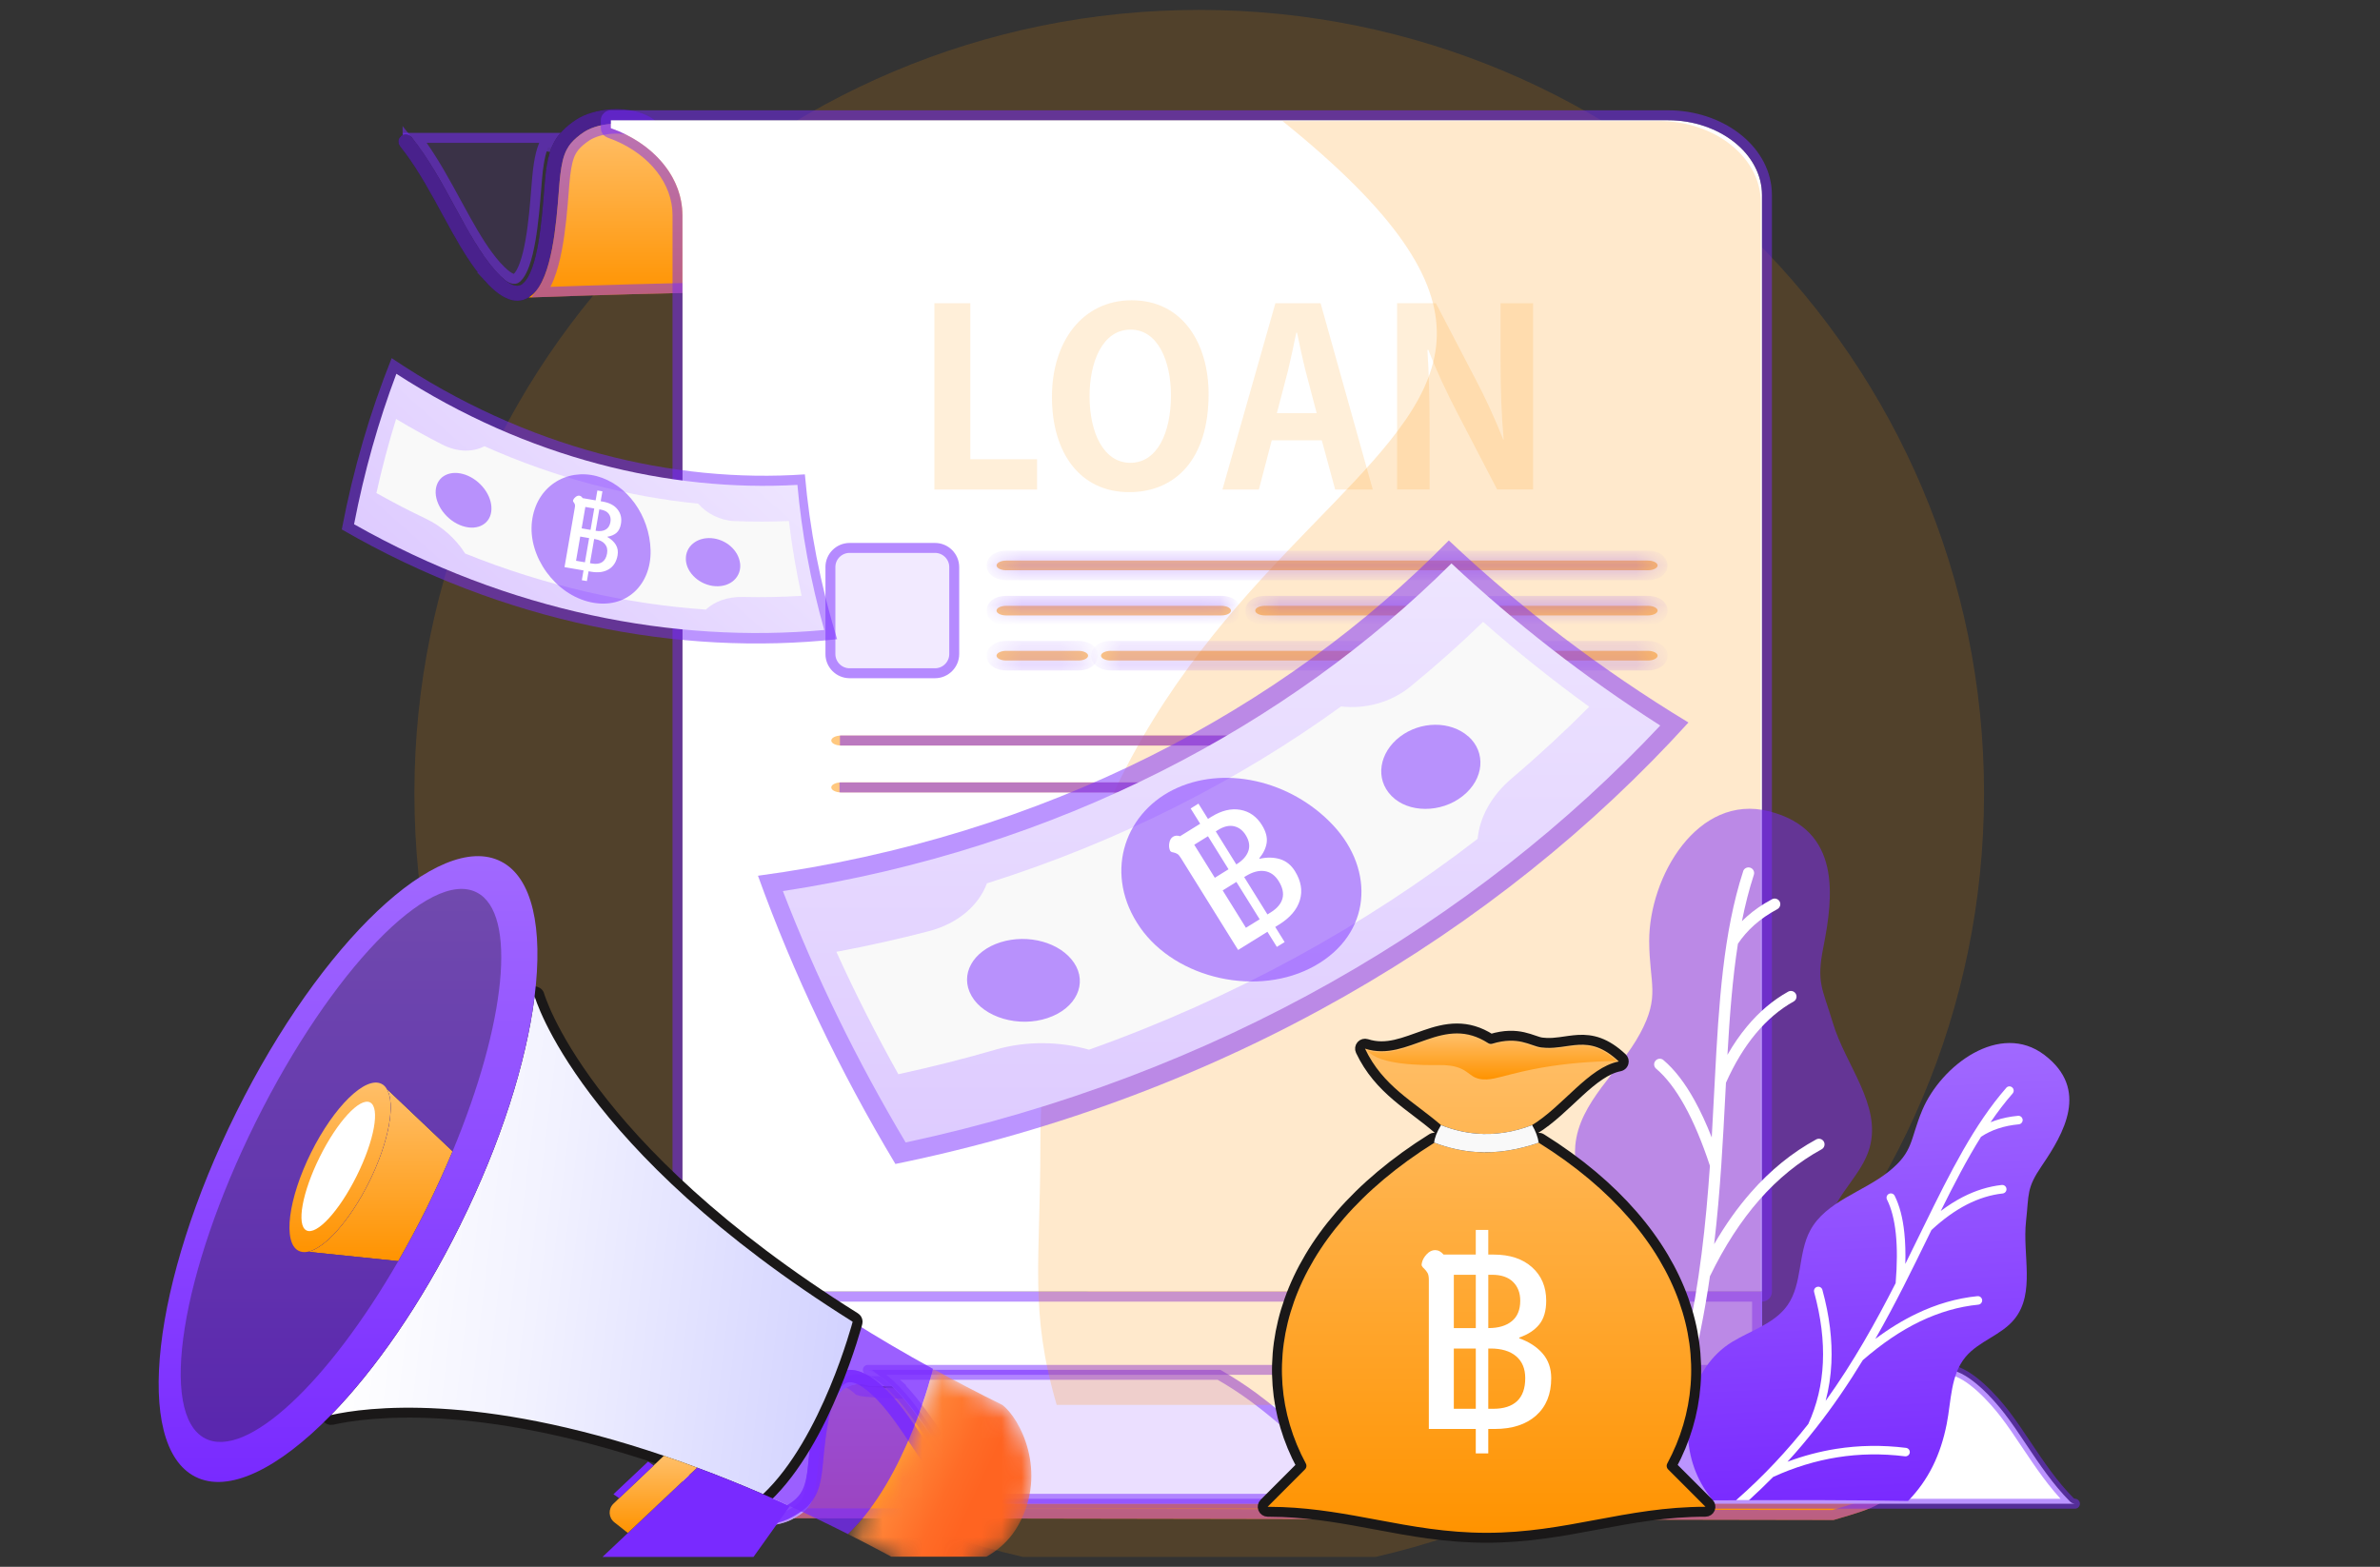 <svg width="120" height="79" viewBox="0 0 120 79" fill="none" xmlns="http://www.w3.org/2000/svg">
<rect x="0" y="0" width="120" height="79" fill="#333333" stroke="none"/>
<g clip-path="url(#clip0_2312_6904)">
<path opacity="0.15" d="M60.464 79.5C82.319 79.5 100.035 61.815 100.035 40C100.035 18.185 82.319 0.5 60.464 0.5C38.61 0.5 20.894 18.185 20.894 40C20.894 61.815 38.61 79.5 60.464 79.5Z" fill="#FF9300"/>
<path opacity="0.5" d="M60.463 65.73C74.699 65.73 86.239 54.21 86.239 40C86.239 25.79 74.699 14.27 60.463 14.27C46.228 14.27 34.688 25.79 34.688 40C34.688 54.21 46.228 65.73 60.463 65.73Z" fill="url(#paint0_linear_2312_6904)"/>
<path fill-rule="evenodd" clip-rule="evenodd" d="M27.629 7.436C27.498 7.783 27.425 8.165 27.37 8.613C27.344 8.837 27.318 9.148 27.289 9.514C27.169 11.032 26.968 13.538 26.222 14.199C25.95 14.441 25.518 14.324 24.842 13.566C24.091 12.725 23.455 11.553 22.79 10.335C22.258 9.356 21.71 8.348 21.065 7.437H20.32V6.702H28.832V7.437H27.629V7.436Z" fill="#792AFF" fill-opacity="0.1"/>
<path d="M28.582 6.952V7.187H27.629V7.39L27.395 7.348C27.289 7.629 27.22 7.926 27.169 8.25L27.122 8.583C27.108 8.698 27.095 8.835 27.081 8.988L27.039 9.494C26.979 10.255 26.9 11.249 26.744 12.134C26.666 12.577 26.57 12.985 26.451 13.318C26.36 13.573 26.261 13.767 26.159 13.9L26.056 14.012C26.022 14.043 25.989 14.057 25.955 14.061C25.919 14.066 25.862 14.061 25.779 14.027C25.649 13.973 25.477 13.855 25.261 13.644L25.028 13.4C24.483 12.788 23.996 11.992 23.505 11.115L23.01 10.215C22.479 9.239 21.923 8.218 21.269 7.292L21.194 7.187H20.57V6.952H28.582Z" stroke="#792AFF" stroke-opacity="0.5" stroke-width="0.5"/>
<path fill-rule="evenodd" clip-rule="evenodd" d="M32.525 6.614C32.688 6.731 32.92 6.692 33.038 6.526C33.155 6.361 33.118 6.13 32.952 6.013C32.45 5.656 31.746 5.495 31.046 5.5C30.315 5.506 29.571 5.696 29.055 6.031C28.498 6.396 28.15 6.766 27.919 7.206C27.692 7.639 27.59 8.114 27.517 8.707C27.49 8.931 27.464 9.243 27.435 9.608C27.316 11.126 27.115 13.633 26.368 14.293C26.096 14.536 25.664 14.419 24.988 13.661C24.238 12.819 23.601 11.647 22.936 10.429C22.28 9.222 21.6 7.971 20.744 6.909C20.615 6.75 20.384 6.726 20.224 6.852C20.065 6.98 20.041 7.213 20.167 7.37C20.982 8.383 21.646 9.604 22.287 10.78C22.973 12.039 23.631 13.248 24.434 14.151C25.47 15.31 26.256 15.38 26.86 14.845C27.829 13.986 28.044 11.296 28.172 9.666C28.199 9.313 28.225 9.01 28.251 8.798C28.315 8.282 28.397 7.881 28.571 7.547C28.743 7.223 29.013 6.941 29.458 6.648C29.86 6.388 30.454 6.241 31.05 6.236C31.607 6.232 32.15 6.349 32.522 6.613L32.525 6.614Z" fill="#1A1818"/>
<path d="M31.048 5.75C31.632 5.746 32.2 5.864 32.631 6.105L32.807 6.217L32.808 6.218C32.858 6.253 32.872 6.326 32.834 6.381C32.795 6.435 32.72 6.446 32.669 6.41L32.639 6.389L32.628 6.385C32.256 6.135 31.764 6.015 31.268 5.991L31.048 5.986C30.498 5.99 29.936 6.109 29.5 6.335L29.322 6.438L29.321 6.439C28.911 6.709 28.626 6.981 28.429 7.293L28.35 7.43V7.431C28.203 7.713 28.118 8.031 28.057 8.392L28.002 8.768C27.989 8.877 27.977 9.009 27.963 9.157L27.923 9.646C27.859 10.463 27.773 11.53 27.585 12.497C27.492 12.98 27.374 13.432 27.223 13.81C27.09 14.145 26.938 14.407 26.768 14.586L26.694 14.657C26.443 14.88 26.176 14.963 25.867 14.89C25.538 14.811 25.124 14.548 24.621 13.984H24.622C24.036 13.327 23.527 12.498 23.018 11.591L22.507 10.661C21.949 9.635 21.361 8.557 20.666 7.61L20.362 7.213C20.323 7.164 20.329 7.09 20.379 7.048C20.432 7.006 20.508 7.015 20.549 7.066V7.065C21.179 7.846 21.713 8.734 22.218 9.64L22.716 10.548L22.717 10.549C23.295 11.607 23.865 12.659 24.517 13.486L24.801 13.827C25.147 14.215 25.455 14.467 25.734 14.583C25.877 14.642 26.022 14.669 26.165 14.651C26.309 14.633 26.433 14.571 26.535 14.48L26.534 14.479C26.768 14.272 26.939 13.944 27.069 13.58C27.201 13.21 27.303 12.772 27.383 12.315C27.544 11.403 27.625 10.385 27.684 9.628C27.699 9.445 27.713 9.277 27.726 9.127L27.765 8.737C27.828 8.227 27.91 7.827 28.068 7.472L28.14 7.322C28.347 6.928 28.662 6.587 29.191 6.24C29.599 5.975 30.182 5.804 30.788 5.761L31.048 5.75Z" stroke="#792AFF" stroke-opacity="0.5" stroke-width="0.5"/>
<path fill-rule="evenodd" clip-rule="evenodd" d="M28.173 9.666C28.2 9.313 28.226 9.01 28.252 8.798C28.317 8.282 28.398 7.881 28.573 7.547C28.63 7.441 28.696 7.34 28.774 7.241C28.94 7.038 29.16 6.845 29.46 6.648C29.862 6.389 30.456 6.241 31.053 6.237C31.609 6.233 32.153 6.349 32.524 6.613C32.539 6.624 32.559 6.637 32.577 6.644L32.616 6.666L32.773 6.758C33.797 7.206 34.67 7.95 35.278 8.876C35.865 9.77 36.21 10.843 36.21 11.993V14.738C33.443 14.781 30.259 14.87 26.654 15C26.727 14.956 26.796 14.903 26.862 14.844C27.831 13.986 28.046 11.295 28.174 9.665L28.173 9.666Z" fill="url(#paint1_linear_2312_6904)"/>
<path d="M31.054 6.487H31.055C31.518 6.483 31.946 6.569 32.254 6.739L32.379 6.817C32.398 6.83 32.426 6.845 32.457 6.861L32.456 6.864L32.495 6.885V6.884L32.646 6.974L32.658 6.981L32.672 6.987C33.529 7.361 34.276 7.954 34.839 8.69L35.069 9.013C35.631 9.868 35.959 10.893 35.959 11.992V14.492C33.417 14.534 30.532 14.614 27.298 14.728C27.453 14.516 27.583 14.265 27.691 13.994C27.857 13.576 27.982 13.091 28.079 12.591C28.273 11.591 28.36 10.498 28.424 9.685L28.452 9.318C28.469 9.125 28.484 8.959 28.5 8.829C28.564 8.32 28.641 7.958 28.792 7.666C28.841 7.575 28.899 7.487 28.967 7.4C29.113 7.222 29.313 7.045 29.596 6.859C29.904 6.66 30.358 6.527 30.844 6.494L31.054 6.487Z" stroke="#792AFF" stroke-opacity="0.5" stroke-width="0.5"/>
<path fill-rule="evenodd" clip-rule="evenodd" d="M39.792 75.308C39.933 75.005 40.297 74.751 40.354 74.356C40.384 74.161 40.412 73.886 40.441 73.567C40.572 72.236 40.788 70.038 41.585 69.458C41.878 69.247 42.695 69.217 43.419 69.882C44.602 70.424 127.867 71.006 91.571 72.848C92.13 73.686 94.725 73.538 95.395 74.322C95.411 74.34 96.183 74.584 96.197 74.603C94.791 75.888 94.821 75.955 92.448 76.637L37.244 76.541L36.481 76.508L39.089 75.496L39.791 75.309L39.792 75.308Z" fill="url(#paint2_linear_2312_6904)"/>
<path d="M41.731 69.661C41.806 69.607 42.01 69.545 42.303 69.589C42.585 69.63 42.925 69.767 43.251 70.066L43.279 70.093L43.315 70.109C43.371 70.135 43.445 70.146 43.498 70.154C43.562 70.163 43.644 70.173 43.742 70.181C43.938 70.199 44.207 70.217 44.541 70.234C45.209 70.269 46.149 70.304 47.309 70.34C49.629 70.411 52.838 70.485 56.541 70.565C63.947 70.725 73.331 70.906 81.543 71.128C89.762 71.35 96.79 71.611 99.497 71.931C99.624 71.947 99.741 71.963 99.847 71.978C98.629 72.165 95.993 72.373 91.558 72.598L91.119 72.621L91.363 72.987C91.55 73.268 91.885 73.438 92.228 73.557C92.579 73.68 92.993 73.768 93.391 73.85C93.797 73.934 94.187 74.012 94.518 74.117C94.814 74.211 95.026 74.315 95.155 74.433L95.205 74.485L95.21 74.49C95.233 74.516 95.257 74.531 95.263 74.535C95.273 74.541 95.281 74.545 95.286 74.548C95.295 74.552 95.304 74.556 95.309 74.558C95.321 74.563 95.334 74.568 95.346 74.573C95.372 74.582 95.406 74.594 95.444 74.607C95.52 74.633 95.62 74.666 95.717 74.699L95.72 74.7C95.211 75.167 94.928 75.422 94.562 75.629C94.132 75.872 93.582 76.049 92.412 76.386L37.726 76.292L39.165 75.733L39.856 75.55L39.906 75.538L39.947 75.505H39.948L39.995 75.468L40.019 75.414C40.074 75.295 40.169 75.194 40.303 75.018C40.424 74.861 40.563 74.656 40.602 74.392L40.601 74.391C40.632 74.188 40.661 73.909 40.69 73.592C40.755 72.924 40.841 72.055 41.007 71.283C41.09 70.897 41.193 70.545 41.318 70.258C41.445 69.967 41.584 69.768 41.731 69.661Z" stroke="#792AFF" stroke-opacity="0.5" stroke-width="0.5"/>
<path fill-rule="evenodd" clip-rule="evenodd" d="M34.409 65.128H88.84V9.837C88.84 7.76 86.706 6.062 84.099 6.062H30.794V6.464C32.918 7.206 34.409 8.898 34.409 10.855V65.129V65.128Z" fill="white"/>
<path d="M84.098 5.812L84.349 5.816C86.929 5.922 89.09 7.642 89.09 9.837V65.128C89.09 65.266 88.978 65.378 88.84 65.378H34.419C34.415 65.378 34.412 65.379 34.409 65.379C34.271 65.379 34.159 65.267 34.159 65.129V10.855C34.159 9.149 32.937 7.622 31.089 6.845L30.711 6.699C30.611 6.664 30.544 6.57 30.544 6.464V6.062L30.549 6.011C30.573 5.897 30.674 5.812 30.794 5.812H84.098Z" stroke="#792AFF" stroke-opacity="0.5" stroke-width="0.5" stroke-linejoin="round"/>
<path fill-rule="evenodd" clip-rule="evenodd" d="M88.841 65.129H34.176V73.492C34.176 74.467 34.68 75.356 35.493 76C35.792 76.236 36.129 76.436 36.5 76.599C36.607 76.575 36.725 76.588 36.824 76.642C37.197 76.852 37.746 76.947 38.308 76.942C38.911 76.94 39.513 76.822 39.918 76.613C40.366 76.379 40.643 76.153 40.815 75.894C40.991 75.627 41.073 75.305 41.138 74.891L41.217 74.193C41.347 72.888 41.567 70.73 42.542 70.042C42.917 69.781 43.355 69.7 43.881 69.886H88.841V65.13V65.129Z" fill="white"/>
<path d="M88.591 65.379V69.636H43.915C43.409 69.469 42.96 69.518 42.569 69.732L42.4 69.837L42.399 69.838C41.83 70.239 41.514 71.034 41.32 71.826C41.171 72.433 41.084 73.081 41.023 73.642L40.968 74.168L40.89 74.862C40.834 75.213 40.769 75.467 40.657 75.671L40.606 75.756C40.501 75.913 40.343 76.066 40.089 76.227L39.802 76.391C39.444 76.576 38.885 76.69 38.307 76.693L38.106 76.69C37.709 76.675 37.346 76.606 37.075 76.487L36.947 76.424H36.946C36.818 76.353 36.675 76.33 36.541 76.341C36.212 76.192 35.912 76.013 35.648 75.804H35.649C34.883 75.197 34.426 74.376 34.426 73.492V65.379H88.591Z" stroke="#792AFF" stroke-opacity="0.5" stroke-width="0.5"/>
<path fill-rule="evenodd" clip-rule="evenodd" d="M36.448 76.039C36.283 75.942 36.051 75.974 35.934 76.109C35.817 76.243 35.854 76.432 36.02 76.527C36.521 76.816 37.222 76.948 37.916 76.943C38.646 76.938 39.385 76.787 39.899 76.511C40.453 76.216 40.8 75.914 41.029 75.555C41.255 75.203 41.358 74.814 41.43 74.331C41.457 74.15 41.482 73.897 41.509 73.597C41.63 72.361 41.83 70.319 42.574 69.781C42.844 69.585 43.273 69.68 43.945 70.296C44.695 70.983 45.329 71.936 45.99 72.928C46.644 73.912 47.321 74.933 48.173 75.795C48.302 75.926 48.533 75.947 48.691 75.841C48.849 75.739 48.874 75.549 48.747 75.419C47.935 74.596 47.273 73.6 46.633 72.642C45.952 71.616 45.297 70.631 44.498 69.897C43.466 68.951 42.684 68.894 42.083 69.33C41.12 70.029 40.904 72.221 40.775 73.548C40.748 73.837 40.723 74.083 40.698 74.256C40.634 74.677 40.551 75.004 40.379 75.275C40.209 75.539 39.939 75.77 39.495 76.004C39.096 76.218 38.503 76.338 37.91 76.34C37.357 76.345 36.814 76.248 36.447 76.035L36.448 76.039Z" fill="#792AFF" fill-opacity="0.75"/>
<path d="M42.23 69.532C42.479 69.351 42.755 69.277 43.081 69.34C43.376 69.398 43.729 69.572 44.146 69.92L44.329 70.081C44.908 70.613 45.412 71.285 45.917 72.023L46.425 72.781C47.062 73.735 47.737 74.751 48.568 75.595V75.594C48.575 75.602 48.578 75.607 48.578 75.608L48.575 75.613L48.554 75.632L48.553 75.633C48.505 75.665 48.438 75.665 48.39 75.645L48.35 75.62C47.727 74.988 47.197 74.268 46.694 73.531L46.199 72.79L46.198 72.79C45.623 71.928 45.053 71.069 44.4 70.391L44.114 70.112C43.767 69.794 43.462 69.59 43.189 69.498C42.941 69.413 42.708 69.419 42.51 69.526L42.428 69.578H42.426C42.188 69.75 42.014 70.026 41.882 70.33C41.747 70.637 41.644 71 41.563 71.374C41.442 71.936 41.366 72.545 41.31 73.075L41.261 73.573V73.575C41.247 73.724 41.233 73.861 41.221 73.982L41.182 74.294C41.122 74.705 41.04 75.023 40.888 75.302L40.819 75.42H40.818C40.644 75.693 40.386 75.939 39.969 76.185L39.781 76.29C39.313 76.541 38.617 76.689 37.914 76.694L37.665 76.689C37.169 76.668 36.695 76.572 36.322 76.402L36.144 76.311C36.131 76.303 36.123 76.295 36.12 76.29C36.117 76.286 36.116 76.283 36.116 76.283L36.122 76.273C36.153 76.237 36.25 76.213 36.321 76.254L36.874 76.578L36.838 76.46C37.17 76.553 37.544 76.593 37.91 76.589L37.911 76.59C38.529 76.588 39.164 76.463 39.611 76.224L39.612 76.225C40.02 76.01 40.308 75.787 40.508 75.525L40.59 75.411V75.41C40.741 75.172 40.829 74.904 40.89 74.604L40.945 74.293V74.291C40.971 74.112 40.997 73.861 41.024 73.572C41.089 72.906 41.174 72.043 41.36 71.261C41.453 70.871 41.569 70.509 41.716 70.207C41.845 69.941 41.992 69.732 42.158 69.589L42.23 69.532Z" stroke="#792AFF" stroke-opacity="0.5" stroke-width="0.5"/>
<path fill-rule="evenodd" clip-rule="evenodd" d="M88.461 69.068H43.756C44.09 69.19 44.459 69.424 44.863 69.795C45.671 70.532 46.332 71.518 47.021 72.547C47.663 73.507 48.333 74.504 49.152 75.33C49.279 75.46 49.254 75.65 49.096 75.753C49.038 75.791 48.971 75.812 48.903 75.818H104.62C104.526 75.811 104.433 75.773 104.369 75.707C103.512 74.841 102.824 73.82 102.165 72.834C101.804 72.292 101.447 71.762 101.077 71.281C100.544 70.588 99.326 69.204 98.325 69.069H88.461V69.068Z" fill="white" stroke="#792AFF" stroke-opacity="0.5" stroke-width="0.5" stroke-linejoin="round"/>
<path fill-rule="evenodd" clip-rule="evenodd" d="M61.532 69.069H43.756C44.096 69.19 44.473 69.425 44.886 69.795C45.711 70.532 46.386 71.519 47.088 72.546C47.745 73.506 48.426 74.503 49.264 75.328C49.393 75.459 49.368 75.647 49.205 75.752C49.148 75.791 49.079 75.812 49.008 75.818H69.679C67.789 74.231 66.123 72.428 63.971 70.722C63.162 70.078 62.352 69.534 61.532 69.068V69.069Z" fill="#792AFF" fill-opacity="0.15"/>
<path d="M61.464 69.319C62.051 69.655 62.635 70.031 63.216 70.459L63.815 70.918C64.883 71.764 65.831 72.636 66.752 73.498C67.505 74.202 68.244 74.9 69.009 75.569H49.592C49.604 75.454 49.577 75.343 49.517 75.247L49.441 75.152L49.44 75.15L49.14 74.84C48.651 74.312 48.213 73.726 47.793 73.126L47.295 72.405C46.597 71.384 45.904 70.37 45.052 69.609H45.053C44.934 69.502 44.816 69.406 44.701 69.319H61.464Z" stroke="#792AFF" stroke-opacity="0.5" stroke-width="0.5"/>
<path fill-rule="evenodd" clip-rule="evenodd" d="M88.776 70.833V10.181C88.776 7.939 86.468 6.104 83.65 6.104H64.665C87.625 24.61 52.455 21.932 52.455 57.852C52.455 63.622 51.896 66.075 53.278 70.834H88.777L88.776 70.833Z" fill="#FF9300" fill-opacity="0.2"/>
<mask id="path-21-inside-1_2312_6904" fill="white">
<path fill-rule="evenodd" clip-rule="evenodd" d="M50.733 28.264H83.087C83.355 28.264 83.576 28.377 83.576 28.51C83.576 28.642 83.356 28.753 83.087 28.753H50.733C50.466 28.753 50.247 28.643 50.247 28.51C50.247 28.376 50.465 28.264 50.733 28.264Z"/>
</mask>
<path fill-rule="evenodd" clip-rule="evenodd" d="M50.733 28.264H83.087C83.355 28.264 83.576 28.377 83.576 28.51C83.576 28.642 83.356 28.753 83.087 28.753H50.733C50.466 28.753 50.247 28.643 50.247 28.51C50.247 28.376 50.465 28.264 50.733 28.264Z" fill="#FF9300" fill-opacity="0.5"/>
<path d="M50.733 28.764H83.087V27.764H50.733V28.764ZM83.087 28.764C83.12 28.764 83.148 28.767 83.171 28.772C83.182 28.775 83.191 28.777 83.197 28.779C83.2 28.781 83.203 28.782 83.204 28.782C83.206 28.783 83.207 28.783 83.207 28.783C83.207 28.783 83.206 28.783 83.204 28.782C83.202 28.78 83.199 28.778 83.195 28.775C83.187 28.77 83.173 28.758 83.157 28.739C83.125 28.702 83.076 28.623 83.076 28.51H84.076C84.076 28.15 83.794 27.96 83.657 27.891C83.487 27.804 83.285 27.764 83.087 27.764V28.764ZM83.076 28.51C83.076 28.396 83.126 28.316 83.159 28.278C83.175 28.259 83.189 28.248 83.197 28.242C83.201 28.239 83.204 28.237 83.206 28.235C83.209 28.234 83.21 28.234 83.21 28.234C83.21 28.234 83.209 28.234 83.207 28.235C83.206 28.235 83.203 28.236 83.2 28.237C83.193 28.24 83.184 28.242 83.173 28.245C83.15 28.25 83.121 28.253 83.087 28.253V29.253C83.284 29.253 83.485 29.214 83.655 29.129C83.792 29.061 84.076 28.872 84.076 28.51H83.076ZM83.087 28.253H50.733V29.253H83.087V28.253ZM50.733 28.253C50.7 28.253 50.671 28.25 50.648 28.245C50.637 28.242 50.629 28.24 50.622 28.238C50.616 28.236 50.613 28.234 50.613 28.234C50.613 28.234 50.618 28.237 50.627 28.243C50.635 28.249 50.649 28.261 50.666 28.28C50.699 28.319 50.747 28.398 50.747 28.51H49.747C49.747 28.871 50.028 29.06 50.166 29.129C50.337 29.214 50.538 29.253 50.733 29.253V28.253ZM50.747 28.51C50.747 28.62 50.7 28.698 50.668 28.737C50.652 28.756 50.638 28.767 50.629 28.773C50.621 28.78 50.616 28.782 50.616 28.782C50.615 28.783 50.618 28.781 50.624 28.779C50.63 28.777 50.639 28.774 50.65 28.772C50.672 28.767 50.7 28.764 50.733 28.764V27.764C50.536 27.764 50.334 27.804 50.163 27.891C50.023 27.962 49.747 28.153 49.747 28.51H50.747Z" fill="#792AFF" fill-opacity="0.5" mask="url(#path-21-inside-1_2312_6904)"/>
<mask id="path-23-inside-2_2312_6904" fill="white">
<path fill-rule="evenodd" clip-rule="evenodd" d="M50.733 30.544H61.578C61.845 30.544 62.066 30.654 62.066 30.787C62.066 30.919 61.845 31.03 61.578 31.03H50.733C50.465 31.03 50.245 30.921 50.245 30.787C50.245 30.652 50.463 30.544 50.733 30.544Z"/>
</mask>
<path fill-rule="evenodd" clip-rule="evenodd" d="M50.733 30.544H61.578C61.845 30.544 62.066 30.654 62.066 30.787C62.066 30.919 61.845 31.03 61.578 31.03H50.733C50.465 31.03 50.245 30.921 50.245 30.787C50.245 30.652 50.463 30.544 50.733 30.544Z" fill="#FF9300" fill-opacity="0.5"/>
<path d="M50.733 31.044H61.578V30.044H50.733V31.044ZM61.578 31.044C61.611 31.044 61.64 31.047 61.663 31.052C61.674 31.054 61.683 31.057 61.69 31.059C61.693 31.06 61.695 31.061 61.697 31.062C61.699 31.062 61.699 31.063 61.699 31.063C61.699 31.063 61.698 31.062 61.696 31.061C61.694 31.06 61.691 31.058 61.686 31.055C61.678 31.049 61.664 31.037 61.648 31.018C61.615 30.98 61.566 30.901 61.566 30.787H62.566C62.566 30.425 62.282 30.236 62.145 30.168C61.975 30.083 61.774 30.044 61.578 30.044V31.044ZM61.566 30.787C61.566 30.673 61.615 30.593 61.648 30.555C61.664 30.537 61.678 30.525 61.685 30.519C61.69 30.516 61.693 30.514 61.695 30.513C61.697 30.512 61.698 30.511 61.698 30.511C61.698 30.511 61.697 30.512 61.696 30.512C61.694 30.513 61.692 30.514 61.688 30.515C61.682 30.517 61.673 30.52 61.662 30.522C61.639 30.527 61.611 30.53 61.578 30.53V31.53C61.775 31.53 61.976 31.491 62.147 31.405C62.283 31.337 62.566 31.147 62.566 30.787H61.566ZM61.578 30.53H50.733V31.53H61.578V30.53ZM50.733 30.53C50.7 30.53 50.671 30.527 50.648 30.522C50.636 30.52 50.627 30.517 50.621 30.515C50.614 30.513 50.611 30.511 50.612 30.512C50.612 30.512 50.617 30.514 50.625 30.52C50.633 30.526 50.648 30.538 50.664 30.557C50.697 30.596 50.745 30.675 50.745 30.787H49.745C49.745 31.147 50.026 31.337 50.165 31.406C50.336 31.492 50.538 31.53 50.733 31.53V30.53ZM50.745 30.787C50.745 30.897 50.698 30.976 50.664 31.016C50.648 31.035 50.633 31.047 50.624 31.053C50.616 31.059 50.611 31.062 50.61 31.062C50.61 31.062 50.613 31.061 50.619 31.059C50.626 31.057 50.634 31.054 50.646 31.052C50.669 31.047 50.699 31.044 50.733 31.044V30.044C50.538 30.044 50.336 30.082 50.165 30.167C50.024 30.237 49.745 30.427 49.745 30.787H50.745Z" fill="#792AFF" fill-opacity="0.5" mask="url(#path-23-inside-2_2312_6904)"/>
<mask id="path-25-inside-3_2312_6904" fill="white">
<path fill-rule="evenodd" clip-rule="evenodd" d="M50.733 32.815H54.374C54.644 32.815 54.862 32.927 54.862 33.059C54.862 33.193 54.644 33.304 54.374 33.304H50.733C50.465 33.304 50.245 33.193 50.245 33.059C50.245 32.927 50.463 32.815 50.733 32.815Z"/>
</mask>
<path fill-rule="evenodd" clip-rule="evenodd" d="M50.733 32.815H54.374C54.644 32.815 54.862 32.927 54.862 33.059C54.862 33.193 54.644 33.304 54.374 33.304H50.733C50.465 33.304 50.245 33.193 50.245 33.059C50.245 32.927 50.463 32.815 50.733 32.815Z" fill="#FF9300" fill-opacity="0.5"/>
<path d="M50.733 33.315H54.374V32.315H50.733V33.315ZM54.374 33.315C54.408 33.315 54.437 33.318 54.459 33.323C54.471 33.326 54.479 33.328 54.486 33.33C54.492 33.333 54.495 33.334 54.495 33.334C54.495 33.334 54.49 33.331 54.481 33.325C54.473 33.319 54.459 33.308 54.443 33.289C54.411 33.251 54.362 33.172 54.362 33.059H55.362C55.362 32.7 55.082 32.51 54.944 32.441C54.773 32.355 54.572 32.315 54.374 32.315V33.315ZM54.362 33.059C54.362 32.949 54.409 32.871 54.442 32.831C54.458 32.812 54.472 32.8 54.481 32.794C54.489 32.788 54.495 32.785 54.495 32.785C54.495 32.785 54.492 32.786 54.486 32.789C54.48 32.791 54.471 32.793 54.46 32.796C54.437 32.801 54.408 32.804 54.374 32.804V33.804C54.571 33.804 54.773 33.765 54.944 33.679C55.085 33.608 55.362 33.417 55.362 33.059H54.362ZM54.374 32.804H50.733V33.804H54.374V32.804ZM50.733 32.804C50.7 32.804 50.671 32.801 50.648 32.796C50.637 32.793 50.628 32.791 50.622 32.789C50.615 32.786 50.612 32.785 50.613 32.785C50.613 32.785 50.618 32.788 50.626 32.794C50.634 32.8 50.648 32.811 50.664 32.83C50.697 32.869 50.745 32.947 50.745 33.059H49.745C49.745 33.419 50.025 33.609 50.164 33.679C50.335 33.765 50.537 33.804 50.733 33.804V32.804ZM50.745 33.059C50.745 33.172 50.697 33.251 50.664 33.289C50.648 33.308 50.634 33.319 50.626 33.325C50.617 33.331 50.612 33.334 50.612 33.334C50.612 33.334 50.615 33.333 50.622 33.33C50.628 33.328 50.637 33.326 50.648 33.323C50.671 33.318 50.7 33.315 50.733 33.315V32.315C50.536 32.315 50.334 32.355 50.163 32.441C50.025 32.51 49.745 32.7 49.745 33.059H50.745Z" fill="#792AFF" fill-opacity="0.5" mask="url(#path-25-inside-3_2312_6904)"/>
<mask id="path-27-inside-4_2312_6904" fill="white">
<path fill-rule="evenodd" clip-rule="evenodd" d="M56.003 32.815H83.087C83.354 32.815 83.576 32.927 83.576 33.059C83.576 33.193 83.355 33.304 83.087 33.304H56.003C55.735 33.304 55.513 33.193 55.513 33.059C55.513 32.927 55.734 32.815 56.003 32.815Z"/>
</mask>
<path fill-rule="evenodd" clip-rule="evenodd" d="M56.003 32.815H83.087C83.354 32.815 83.576 32.927 83.576 33.059C83.576 33.193 83.355 33.304 83.087 33.304H56.003C55.735 33.304 55.513 33.193 55.513 33.059C55.513 32.927 55.734 32.815 56.003 32.815Z" fill="#FF9300" fill-opacity="0.5"/>
<path d="M56.003 33.315H83.087V32.315H56.003V33.315ZM83.087 33.315C83.119 33.315 83.148 33.318 83.171 33.323C83.183 33.326 83.192 33.328 83.198 33.331C83.201 33.332 83.204 33.333 83.206 33.333C83.207 33.334 83.208 33.334 83.208 33.334C83.208 33.334 83.207 33.334 83.205 33.333C83.203 33.332 83.2 33.33 83.196 33.327C83.188 33.321 83.174 33.309 83.158 33.291C83.126 33.253 83.076 33.174 83.076 33.059H84.076C84.076 32.697 83.791 32.508 83.656 32.44C83.485 32.355 83.284 32.315 83.087 32.315V33.315ZM83.076 33.059C83.076 32.947 83.124 32.869 83.157 32.83C83.173 32.811 83.187 32.8 83.195 32.794C83.199 32.79 83.203 32.788 83.205 32.787C83.207 32.786 83.208 32.785 83.208 32.785C83.208 32.785 83.205 32.786 83.199 32.788C83.192 32.791 83.184 32.793 83.172 32.796C83.149 32.801 83.12 32.804 83.087 32.804V33.804C83.283 33.804 83.485 33.765 83.656 33.679C83.795 33.609 84.076 33.419 84.076 33.059H83.076ZM83.087 32.804H56.003V33.804H83.087V32.804ZM56.003 32.804C55.97 32.804 55.941 32.801 55.918 32.796C55.906 32.793 55.897 32.791 55.891 32.788C55.884 32.786 55.881 32.785 55.881 32.785C55.881 32.785 55.883 32.785 55.885 32.787C55.887 32.788 55.89 32.79 55.894 32.793C55.902 32.799 55.916 32.811 55.932 32.83C55.965 32.868 56.013 32.947 56.013 33.059H55.013C55.013 33.42 55.296 33.61 55.434 33.679C55.605 33.765 55.807 33.804 56.003 33.804V32.804ZM56.013 33.059C56.013 33.173 55.964 33.252 55.932 33.29C55.916 33.309 55.902 33.32 55.894 33.326C55.89 33.329 55.886 33.331 55.884 33.333C55.882 33.334 55.881 33.334 55.881 33.334C55.881 33.334 55.882 33.334 55.883 33.333C55.885 33.333 55.888 33.332 55.891 33.331C55.897 33.328 55.906 33.326 55.918 33.323C55.941 33.318 55.97 33.315 56.003 33.315V32.315C55.806 32.315 55.604 32.355 55.433 32.44C55.297 32.509 55.013 32.698 55.013 33.059H56.013Z" fill="#792AFF" fill-opacity="0.5" mask="url(#path-27-inside-4_2312_6904)"/>
<mask id="path-29-inside-5_2312_6904" fill="white">
<path fill-rule="evenodd" clip-rule="evenodd" d="M63.778 30.544H83.088C83.357 30.544 83.577 30.654 83.577 30.787C83.577 30.919 83.354 31.03 83.088 31.03H63.778C63.513 31.03 63.289 30.921 63.289 30.787C63.289 30.652 63.51 30.544 63.778 30.544Z"/>
</mask>
<path fill-rule="evenodd" clip-rule="evenodd" d="M63.778 30.544H83.088C83.357 30.544 83.577 30.654 83.577 30.787C83.577 30.919 83.354 31.03 83.088 31.03H63.778C63.513 31.03 63.289 30.921 63.289 30.787C63.289 30.652 63.51 30.544 63.778 30.544Z" fill="#FF9300" fill-opacity="0.5"/>
<path d="M63.778 31.044H83.088V30.044H63.778V31.044ZM83.088 31.044C83.121 31.044 83.151 31.047 83.174 31.052C83.185 31.054 83.194 31.057 83.201 31.059C83.207 31.061 83.21 31.063 83.21 31.063C83.21 31.063 83.209 31.062 83.207 31.061C83.205 31.06 83.201 31.058 83.197 31.054C83.189 31.048 83.175 31.037 83.159 31.018C83.126 30.979 83.077 30.9 83.077 30.787H84.077C84.077 30.425 83.794 30.236 83.656 30.168C83.486 30.083 83.284 30.044 83.088 30.044V31.044ZM83.077 30.787C83.077 30.671 83.127 30.591 83.159 30.554C83.189 30.519 83.213 30.509 83.209 30.511C83.201 30.515 83.157 30.53 83.088 30.53V31.53C83.284 31.53 83.485 31.49 83.656 31.405C83.79 31.338 84.077 31.149 84.077 30.787H83.077ZM83.088 30.53H63.778V31.53H83.088V30.53ZM63.778 30.53C63.746 30.53 63.717 30.527 63.694 30.522C63.682 30.52 63.673 30.517 63.666 30.515C63.663 30.514 63.66 30.513 63.659 30.512C63.658 30.512 63.657 30.512 63.657 30.511C63.656 30.511 63.656 30.511 63.656 30.511C63.656 30.511 63.656 30.511 63.657 30.511C63.657 30.512 63.658 30.512 63.659 30.513C63.661 30.514 63.664 30.516 63.669 30.519C63.676 30.525 63.691 30.536 63.707 30.555C63.74 30.593 63.789 30.673 63.789 30.787H62.789C62.789 31.15 63.075 31.339 63.212 31.407C63.382 31.491 63.584 31.53 63.778 31.53V30.53ZM63.789 30.787C63.789 30.898 63.741 30.978 63.707 31.017C63.691 31.036 63.676 31.048 63.668 31.054C63.66 31.06 63.655 31.063 63.655 31.063C63.654 31.063 63.657 31.061 63.664 31.059C63.671 31.057 63.68 31.054 63.691 31.052C63.715 31.047 63.744 31.044 63.778 31.044V30.044C63.583 30.044 63.382 30.082 63.211 30.166C63.072 30.235 62.789 30.425 62.789 30.787H63.789Z" fill="#792AFF" fill-opacity="0.5" mask="url(#path-29-inside-5_2312_6904)"/>
<path fill-rule="evenodd" clip-rule="evenodd" d="M42.838 27.377H47.144C47.813 27.377 48.362 27.922 48.362 28.591V32.98C48.362 33.649 47.812 34.194 47.144 34.194H42.838C42.166 34.194 41.62 33.648 41.62 32.98V28.591C41.62 27.922 42.166 27.377 42.838 27.377Z" fill="#792AFF" fill-opacity="0.1"/>
<path d="M42.837 27.627H47.145C47.676 27.627 48.111 28.061 48.112 28.59V32.979C48.112 33.509 47.675 33.944 47.145 33.944H42.837C42.303 33.944 41.87 33.508 41.87 32.979V28.59C41.87 28.061 42.303 27.627 42.837 27.627Z" stroke="#792AFF" stroke-opacity="0.5" stroke-width="0.5"/>
<path fill-rule="evenodd" clip-rule="evenodd" d="M42.421 37.085H70.978C71.257 37.085 71.484 37.199 71.484 37.338C71.484 37.475 71.253 37.591 70.978 37.591H42.421C42.14 37.591 41.913 37.478 41.913 37.338C41.913 37.199 42.14 37.085 42.421 37.085Z" fill="#FF9300" fill-opacity="0.5"/>
<path d="M42.421 37.335H70.978C70.997 37.335 71.016 37.336 71.034 37.337C71.016 37.338 70.997 37.341 70.978 37.341H42.421C42.401 37.341 42.381 37.339 42.362 37.338C42.381 37.337 42.401 37.335 42.421 37.335Z" stroke="#792AFF" stroke-opacity="0.5" stroke-width="0.5"/>
<path fill-rule="evenodd" clip-rule="evenodd" d="M42.419 39.448H62.319C62.598 39.448 62.827 39.564 62.827 39.701C62.827 39.838 62.596 39.955 62.319 39.955H42.419C42.139 39.955 41.913 39.84 41.913 39.701C41.913 39.561 42.14 39.448 42.419 39.448Z" fill="#FF9300" fill-opacity="0.5"/>
<path d="M42.419 39.698H62.319C62.343 39.698 62.365 39.699 62.386 39.701C62.365 39.703 62.342 39.705 62.319 39.705H42.419C42.395 39.705 42.372 39.703 42.351 39.701C42.372 39.699 42.395 39.698 42.419 39.698Z" stroke="#792AFF" stroke-opacity="0.5" stroke-width="0.5"/>
<path fill-rule="evenodd" clip-rule="evenodd" d="M52.29 23.154H48.923V15.288H47.112V24.68H52.289V23.154L52.29 23.154ZM57.056 15.14C54.594 15.14 53.039 17.206 53.039 20.014C53.039 22.822 54.446 24.814 56.934 24.814C59.273 24.814 60.938 23.142 60.938 19.868C60.938 17.363 59.664 15.14 57.058 15.14H57.056ZM57.005 16.619C58.39 16.619 59.04 18.22 59.04 19.94C59.04 21.835 58.34 23.335 56.993 23.335C55.647 23.335 54.936 21.824 54.936 19.978C54.936 18.255 55.584 16.619 57.005 16.619ZM66.584 15.288H64.306L61.636 24.68H63.473L64.122 22.201H66.645L67.319 24.68H69.215L66.584 15.288ZM64.379 20.833L64.942 18.683C65.076 18.134 65.236 17.363 65.359 16.777H65.397C65.518 17.35 65.677 18.108 65.825 18.694L66.388 20.833H64.38H64.379ZM77.3 15.288H75.658V18.108C75.658 19.634 75.705 20.967 75.816 22.164H75.793C75.412 21.188 74.886 20.04 74.385 19.098L72.398 15.287H70.441V24.679H72.082V21.797C72.082 20.122 72.046 18.805 71.971 17.644H72.02C72.412 18.668 72.963 19.83 73.466 20.795L75.486 24.679H77.299V15.287L77.3 15.288Z" fill="#FF9300" fill-opacity="0.15"/>
<path fill-rule="evenodd" clip-rule="evenodd" d="M85.132 36.429C75.55 46.984 61.762 55.291 45.146 58.687C42.308 53.953 39.995 49.081 38.217 44.155C52.751 42.202 64.788 35.681 73.051 27.25C76.64 30.639 80.676 33.727 85.132 36.429Z" fill="#792AFF" fill-opacity="0.5"/>
<path fill-rule="evenodd" clip-rule="evenodd" d="M83.71 36.581C74.433 46.466 61.352 54.251 45.663 57.602C43.196 53.465 41.127 49.22 39.473 44.928C53.419 42.802 65.033 36.517 73.183 28.407C76.355 31.383 79.873 34.13 83.71 36.581Z" fill="url(#paint3_linear_2312_6904)"/>
<path fill-rule="evenodd" clip-rule="evenodd" d="M71.12 34.613C70.124 35.427 68.818 35.764 67.616 35.618C62.472 39.345 56.468 42.423 49.761 44.539C49.358 45.628 48.326 46.564 46.813 46.955C45.295 47.349 43.748 47.696 42.17 47.991C43.114 50.068 44.156 52.128 45.295 54.162C46.965 53.799 48.604 53.386 50.214 52.918C51.769 52.471 53.447 52.508 54.909 52.925C62.262 50.308 68.848 46.655 74.502 42.294C74.601 41.218 75.19 40.122 76.22 39.246C77.588 38.086 78.889 36.881 80.129 35.635C78.259 34.277 76.473 32.849 74.779 31.354C73.62 32.478 72.397 33.566 71.118 34.613H71.12Z" fill="#F9F9F9"/>
<path fill-rule="evenodd" clip-rule="evenodd" d="M67.215 41.608C69.341 43.881 69.145 47.092 66.296 48.695C63.454 50.298 59.294 49.372 57.481 46.758C55.666 44.148 56.613 41.106 59.132 39.83C61.665 38.56 65.071 39.323 67.215 41.608Z" fill="#792AFF" fill-opacity="0.5"/>
<path fill-rule="evenodd" clip-rule="evenodd" d="M54.156 48.547C54.842 49.577 54.279 50.84 52.82 51.33C51.364 51.82 49.61 51.302 48.988 50.218C48.365 49.135 49.059 47.943 50.451 47.507C51.846 47.073 53.469 47.52 54.156 48.547Z" fill="#792AFF" fill-opacity="0.5"/>
<path fill-rule="evenodd" clip-rule="evenodd" d="M74.035 37.128C74.93 37.925 74.84 39.278 73.744 40.141C72.652 41.005 71.003 40.994 70.163 40.133C69.311 39.273 69.542 37.944 70.583 37.147C71.626 36.35 73.132 36.337 74.033 37.13L74.035 37.128Z" fill="#792AFF" fill-opacity="0.5"/>
<path d="M64.539 43.318C64.849 43.413 65.099 43.614 65.29 43.92C65.6 44.418 65.683 44.905 65.541 45.382C65.398 45.859 65.049 46.269 64.494 46.614L64.297 46.736L64.772 47.498L64.379 47.742L63.904 46.98L62.426 47.897L59.529 43.243C59.468 43.145 59.41 43.08 59.354 43.05C59.299 43.019 59.233 42.995 59.157 42.978C59.109 42.972 59.071 42.959 59.042 42.942C59.012 42.924 58.992 42.894 58.98 42.851C58.939 42.739 58.933 42.616 58.961 42.48C58.989 42.343 59.05 42.246 59.144 42.188C59.244 42.126 59.362 42.117 59.499 42.162L60.513 41.533L60.033 40.763L60.426 40.519L60.906 41.289L61.078 41.182C61.587 40.867 62.071 40.749 62.532 40.83C62.993 40.911 63.357 41.167 63.625 41.597C63.822 41.914 63.903 42.207 63.868 42.477C63.833 42.747 63.708 43.013 63.493 43.276L63.508 43.299C63.885 43.216 64.228 43.223 64.538 43.318L64.539 43.318ZM61.251 44.257L61.942 43.828L60.906 42.163L60.214 42.592L61.251 44.257ZM63.512 46.349L62.339 44.466L61.648 44.895L62.82 46.778L63.512 46.349ZM61.299 41.919L62.335 43.584L62.343 43.579C62.652 43.388 62.852 43.165 62.941 42.912C63.03 42.659 62.986 42.39 62.808 42.104C62.657 41.861 62.459 41.712 62.215 41.658C61.971 41.605 61.704 41.667 61.416 41.846L61.298 41.919L61.299 41.919ZM64.663 45.301C64.733 45.035 64.669 44.743 64.472 44.427C64.288 44.131 64.05 43.962 63.759 43.92C63.468 43.878 63.149 43.964 62.803 44.179L62.732 44.222L63.905 46.106L64.062 46.008C64.392 45.803 64.592 45.568 64.662 45.301L64.663 45.301Z" fill="white"/>
<path fill-rule="evenodd" clip-rule="evenodd" d="M77.563 66.597C78.427 65.394 79.681 64.373 79.989 62.926C80.355 61.215 79.271 59.492 79.427 57.752C79.625 55.559 81.653 54.042 82.695 52.105C83.718 50.208 83.164 49.614 83.153 47.46C83.141 44.215 85.592 39.99 89.197 40.905C92.855 41.835 92.438 45.203 91.935 47.75C91.575 49.563 91.884 49.806 92.413 51.575C93.055 53.713 94.872 55.717 94.267 57.866C93.893 59.195 92.654 60.141 92.255 61.464C91.805 62.963 92.524 64.524 92.848 66.054C93.533 69.277 92.93 72.016 90.703 74.818C90.431 75.105 90.145 75.369 89.844 75.614C86.564 75.615 82.906 75.651 78.928 75.718C78.871 75.667 78.815 75.613 78.758 75.558C76.472 73.309 75.618 69.299 77.564 66.597L77.563 66.597Z" fill="#792AFF" fill-opacity="0.5"/>
<path fill-rule="evenodd" clip-rule="evenodd" d="M87.888 43.93C87.935 43.782 88.097 43.7 88.248 43.749C88.397 43.797 88.479 43.958 88.43 44.107C88.186 44.855 87.99 45.635 87.828 46.446C87.905 46.368 87.987 46.293 88.07 46.218C88.44 45.888 88.867 45.595 89.344 45.34C89.483 45.264 89.655 45.317 89.731 45.455C89.804 45.594 89.751 45.764 89.614 45.84C89.174 46.075 88.785 46.343 88.449 46.642C88.131 46.927 87.856 47.239 87.627 47.583C87.353 49.333 87.211 51.209 87.098 53.184C87.4 52.655 87.73 52.179 88.083 51.755C88.697 51.016 89.388 50.431 90.157 50.001C90.294 49.923 90.468 49.972 90.545 50.109C90.621 50.245 90.574 50.419 90.436 50.495C89.731 50.89 89.093 51.432 88.522 52.118C87.955 52.799 87.455 53.625 87.023 54.592L86.995 55.127C86.934 56.304 86.871 57.513 86.788 58.746C86.789 58.758 86.788 58.769 86.785 58.782C86.698 60.07 86.585 61.389 86.428 62.73C86.994 61.751 87.613 60.881 88.285 60.117C89.268 58.997 90.364 58.108 91.573 57.45C91.711 57.374 91.884 57.426 91.96 57.562C92.034 57.701 91.984 57.873 91.846 57.948C90.697 58.576 89.651 59.423 88.713 60.49C87.777 61.557 86.945 62.843 86.215 64.348C85.957 66.13 85.603 67.948 85.104 69.794L85.102 69.8C84.858 70.706 84.578 71.619 84.257 72.536C85.08 71.755 85.96 71.07 86.902 70.484C88.213 69.665 89.631 69.038 91.159 68.602C91.31 68.558 91.468 68.645 91.511 68.797C91.556 68.948 91.468 69.105 91.316 69.149C89.837 69.571 88.464 70.177 87.203 70.964C85.956 71.743 84.813 72.702 83.774 73.84C83.534 74.452 83.276 75.066 82.998 75.681L82.367 75.687C83.303 73.664 84.008 71.656 84.545 69.679C84.58 68.288 84.345 66.912 83.838 65.552C83.323 64.173 82.531 62.802 81.457 61.448C81.36 61.325 81.381 61.144 81.502 61.049C81.626 60.951 81.805 60.972 81.903 61.095C83.011 62.499 83.834 63.916 84.369 65.352C84.673 66.168 84.885 66.99 85.003 67.813C85.699 64.695 86.016 61.665 86.215 58.779C85.819 57.58 85.394 56.571 84.938 55.75C84.485 54.933 84.006 54.309 83.501 53.882C83.382 53.779 83.368 53.601 83.471 53.481C83.573 53.363 83.752 53.346 83.87 53.449C84.431 53.924 84.952 54.599 85.437 55.475C85.739 56.02 86.028 56.644 86.306 57.35C86.35 56.588 86.388 55.836 86.427 55.096L86.458 54.523C86.457 54.511 86.458 54.504 86.459 54.492C86.662 50.572 86.889 47.004 87.891 43.93L87.888 43.93Z" fill="white"/>
<path fill-rule="evenodd" clip-rule="evenodd" d="M87.345 67.652C88.306 67.069 89.482 66.728 90.125 65.811C90.886 64.727 90.645 63.206 91.27 62.041C92.059 60.572 93.921 60.114 95.226 59.073C96.501 58.051 96.289 57.477 96.922 55.972C97.878 53.706 100.842 51.489 103.081 53.191C105.353 54.921 104.061 57.144 102.954 58.769C102.165 59.925 102.308 60.186 102.153 61.574C101.964 63.254 102.634 65.188 101.573 66.504C100.919 67.32 99.775 67.612 99.104 68.416C98.345 69.326 98.384 70.627 98.155 71.79C97.847 73.355 97.231 74.626 96.204 75.678C93.353 75.629 90.049 75.621 86.358 75.647C86.011 75.224 85.724 74.753 85.515 74.246C84.591 72.005 85.188 68.958 87.346 67.652L87.345 67.652Z" fill="url(#paint4_linear_2312_6904)"/>
<path fill-rule="evenodd" clip-rule="evenodd" d="M101.154 54.849C101.231 54.758 101.367 54.75 101.456 54.828C101.546 54.905 101.555 55.04 101.478 55.132C101.086 55.579 100.717 56.066 100.364 56.582C100.441 56.552 100.521 56.523 100.602 56.496C100.956 56.376 101.34 56.297 101.75 56.259C101.867 56.248 101.97 56.336 101.983 56.455C101.992 56.572 101.906 56.676 101.788 56.688C101.41 56.723 101.06 56.794 100.737 56.903C100.43 57.005 100.147 57.142 99.885 57.315C99.173 58.452 98.518 59.717 97.853 61.058C98.221 60.781 98.591 60.546 98.963 60.354C99.611 60.022 100.266 59.819 100.93 59.746C101.048 59.734 101.154 59.82 101.166 59.936C101.181 60.054 101.095 60.16 100.978 60.175C100.369 60.24 99.763 60.429 99.162 60.737C98.564 61.046 97.972 61.472 97.384 62.018L97.205 62.383C96.814 63.184 96.41 64.007 95.987 64.842C95.982 64.85 95.979 64.858 95.975 64.866C95.531 65.738 95.061 66.622 94.554 67.51C95.238 66.996 95.928 66.573 96.622 66.24C97.638 65.751 98.667 65.455 99.704 65.352C99.824 65.341 99.928 65.429 99.941 65.547C99.95 65.664 99.864 65.77 99.747 65.781C98.761 65.878 97.781 66.162 96.808 66.627C95.84 67.093 94.88 67.745 93.923 68.578C93.214 69.741 92.429 70.904 91.531 72.041L91.528 72.046L91.526 72.046C91.088 72.604 90.623 73.157 90.125 73.701C90.932 73.399 91.748 73.184 92.579 73.052C93.733 72.87 94.908 72.853 96.101 73.001C96.221 73.015 96.304 73.122 96.291 73.24C96.276 73.357 96.167 73.441 96.048 73.427C94.891 73.283 93.757 73.3 92.645 73.477C91.545 73.652 90.463 73.982 89.402 74.468C89.013 74.862 88.609 75.251 88.185 75.637L87.534 75.639C88.931 74.417 90.128 73.123 91.175 71.795C91.612 70.838 91.859 69.808 91.909 68.712C91.962 67.597 91.813 66.408 91.469 65.147C91.438 65.032 91.505 64.914 91.62 64.883C91.736 64.852 91.854 64.919 91.885 65.034C92.243 66.338 92.393 67.569 92.339 68.73C92.308 69.387 92.211 70.021 92.05 70.631C93.462 68.664 94.584 66.647 95.579 64.695C95.658 63.744 95.661 62.914 95.588 62.207C95.514 61.504 95.368 60.929 95.142 60.482C95.09 60.376 95.134 60.246 95.241 60.194C95.346 60.141 95.476 60.183 95.529 60.289C95.777 60.785 95.941 61.411 96.017 62.164C96.067 62.634 96.082 63.154 96.067 63.727C96.323 63.21 96.574 62.698 96.82 62.194L97.012 61.802C97.014 61.796 97.019 61.788 97.022 61.782C98.328 59.111 99.545 56.691 101.157 54.848L101.154 54.849Z" fill="white"/>
<path d="M22.819 58.048C22.42 58.998 21.977 59.974 21.49 60.957C21.036 61.871 20.561 62.75 20.08 63.587L15.51 63.115C16.37 62.951 17.633 61.548 18.604 59.601C19.616 57.572 19.958 55.627 19.49 54.888L22.819 58.048Z" fill="url(#paint5_linear_2312_6904)"/>
<path d="M47.041 69.019C47.041 69.019 45.726 74.544 42.753 77.349C41.75 76.839 40.766 76.367 39.819 75.938C39.361 75.728 38.913 75.525 38.471 75.336C41.444 72.531 42.991 66.642 42.991 66.642C44.245 67.428 45.59 68.221 47.042 69.019H47.041Z" fill="#792AFF" fill-opacity="0.75"/>
<path d="M26.936 49.984C27.054 49.975 27.163 50.05 27.195 50.165V50.166C27.195 50.166 27.196 50.168 27.196 50.169C27.197 50.172 27.198 50.176 27.2 50.182C27.204 50.196 27.211 50.216 27.22 50.244C27.238 50.299 27.268 50.383 27.31 50.494C27.394 50.715 27.529 51.044 27.736 51.467C28.15 52.313 28.848 53.536 29.977 55.032C32.234 58.023 36.22 62.105 43.123 66.429C43.193 66.473 43.235 66.547 43.24 66.626L43.232 66.705V66.707C43.232 66.707 43.232 66.709 43.231 66.71C43.231 66.713 43.229 66.718 43.227 66.723C43.224 66.735 43.22 66.752 43.214 66.774C43.202 66.819 43.184 66.885 43.159 66.969C43.111 67.138 43.037 67.382 42.94 67.682C42.747 68.283 42.459 69.114 42.076 70.033C41.315 71.864 40.168 74.078 38.642 75.517C38.569 75.586 38.463 75.604 38.371 75.564C37.225 75.068 36.121 74.627 35.06 74.233L35.059 74.232C34.489 74.016 33.935 73.819 33.392 73.636V73.635C24.008 70.45 18.461 71.205 16.742 71.59C16.634 71.614 16.524 71.564 16.47 71.468C16.416 71.371 16.432 71.251 16.509 71.172C18.715 68.904 21.015 65.617 22.952 61.711C22.959 61.697 22.965 61.682 22.973 61.666H22.974C22.976 61.662 22.978 61.658 22.98 61.654C22.982 61.652 22.982 61.649 22.983 61.647C25.025 57.526 26.287 53.496 26.698 50.267L26.706 50.203L26.716 50.16C26.745 50.063 26.832 49.992 26.936 49.984Z" fill="url(#paint6_linear_2312_6904)" stroke="#1A1818" stroke-width="0.5" stroke-linejoin="round"/>
<mask id="mask0_2312_6904" style="mask-type:luminance" maskUnits="userSpaceOnUse" x="42" y="69" width="11" height="11">
<path style="mix-blend-mode:multiply" d="M51.356 76.876C49.879 79.559 46.239 79.202 46.239 79.202C45.043 78.532 43.883 77.917 42.754 77.348C45.727 74.543 47.043 69.019 47.043 69.019C48.15 69.622 49.311 70.232 50.538 70.837C51.42 71.498 52.839 74.195 51.356 76.876Z" fill="url(#paint7_linear_2312_6904)"/>
</mask>
<g mask="url(#mask0_2312_6904)">
<path d="M51.356 76.876C49.879 79.559 46.239 79.202 46.239 79.202C45.043 78.532 43.883 77.917 42.754 77.348C45.727 74.543 47.043 69.019 47.043 69.019C48.15 69.622 49.311 70.232 50.538 70.837C51.42 71.498 52.839 74.195 51.356 76.876Z" fill="url(#paint8_linear_2312_6904)"/>
</g>
<path d="M23.214 61.724L23.18 61.777L23.191 61.785L23.225 61.732L23.214 61.724Z" fill="url(#paint9_linear_2312_6904)"/>
<path d="M19.261 54.625L19.219 54.671L19.468 54.91L19.511 54.864L19.261 54.625Z" fill="url(#paint10_linear_2312_6904)"/>
<path d="M39.821 75.937L32.378 86.362C32 86.886 31.293 87.038 30.74 86.706L26.618 84.265C25.901 83.839 25.786 82.831 26.399 82.256L31.658 77.292L35.149 73.999C36.214 74.394 37.322 74.837 38.472 75.335C38.915 75.525 39.363 75.728 39.821 75.937Z" fill="#792AFF"/>
<path d="M35.147 73.999L31.655 77.291L30.976 76.754C30.677 76.521 30.658 76.076 30.931 75.816L31.218 75.539L32.959 73.888L33.471 73.399C34.017 73.583 34.574 73.781 35.147 73.999Z" fill="url(#paint11_linear_2312_6904)"/>
<path d="M32.96 73.889L31.22 75.54L30.93 75.338L32.675 73.694L32.96 73.889Z" fill="#792AFF"/>
<path d="M25.26 43.435C22.155 41.843 16.179 47.498 11.922 56.065C7.659 64.631 6.727 72.859 9.838 74.452C11.519 75.316 14.047 74.051 16.688 71.346C18.916 69.057 21.23 65.747 23.176 61.822C23.184 61.805 23.192 61.788 23.2 61.77C23.201 61.764 23.207 61.765 23.208 61.759C25.258 57.619 26.531 53.562 26.947 50.3L26.955 50.233C27.385 46.796 26.85 44.245 25.26 43.435ZM21.49 60.957C21.035 61.871 20.561 62.75 20.08 63.586L15.51 63.115C16.37 62.951 17.633 61.548 18.604 59.601C19.615 57.572 19.958 55.627 19.49 54.888L22.819 58.048C22.42 58.998 21.977 59.974 21.49 60.957Z" fill="url(#paint12_linear_2312_6904)"/>
<path d="M22.819 58.049L19.49 54.889C19.958 55.628 19.616 57.573 18.604 59.602C17.633 61.549 16.37 62.952 15.51 63.116L20.08 63.587C16.544 69.715 12.432 73.594 10.347 72.527C7.977 71.315 9.119 64.167 12.897 56.566C16.682 48.96 21.669 43.778 24.039 44.997C26.102 46.055 25.502 51.613 22.819 58.049Z" fill="#1A1818" fill-opacity="0.35"/>
<path d="M18.603 59.601C17.632 61.549 16.369 62.951 15.509 63.115C15.335 63.149 15.187 63.131 15.055 63.065C14.246 62.652 14.53 60.436 15.685 58.112C16.841 55.789 18.43 54.236 19.239 54.649C19.342 54.699 19.428 54.783 19.488 54.889C19.956 55.627 19.614 57.573 18.603 59.601H18.603Z" fill="url(#paint13_linear_2312_6904)"/>
<path d="M17.986 59.287C18.873 57.505 19.174 55.847 18.659 55.583C18.144 55.32 17.008 56.551 16.122 58.333C15.236 60.115 14.935 61.773 15.45 62.037C15.964 62.3 17.1 61.069 17.986 59.287Z" fill="white"/>
<path d="M77.554 57.365C77.609 57.359 77.666 57.372 77.715 57.403C81.498 59.767 83.855 62.619 84.897 65.547C85.918 68.416 85.666 71.339 84.284 73.909L86.168 75.795C86.239 75.867 86.261 75.974 86.223 76.068C86.184 76.161 86.092 76.222 85.991 76.222C84.001 76.222 82.272 76.546 80.519 76.874C78.769 77.202 76.996 77.534 74.953 77.534C72.91 77.534 71.137 77.202 69.388 76.874C67.853 76.587 66.337 76.303 64.648 76.237L63.914 76.222C63.813 76.222 63.722 76.161 63.684 76.068C63.645 75.974 63.666 75.867 63.737 75.795L65.62 73.909C64.238 71.339 63.988 68.416 65.009 65.547C66.051 62.619 68.408 59.767 72.191 57.403L72.244 57.377C72.299 57.359 72.359 57.36 72.414 57.381C74.153 58.05 75.837 57.961 77.499 57.378L77.554 57.365ZM73.461 51.855C74.009 51.855 74.574 52.001 75.169 52.385C76.571 51.956 77.261 52.503 77.741 52.564L77.978 52.583C78.211 52.592 78.435 52.571 78.661 52.541C78.953 52.503 79.276 52.445 79.592 52.429C79.919 52.413 80.261 52.44 80.631 52.576C80.999 52.712 81.38 52.95 81.792 53.337C81.86 53.401 81.887 53.499 81.861 53.589C81.842 53.657 81.794 53.712 81.733 53.742L81.669 53.765C80.985 53.898 80.33 54.411 79.619 55.06C78.929 55.69 78.188 56.445 77.379 56.94C77.366 56.947 77.353 56.955 77.339 56.96C75.8 57.552 74.209 57.609 72.564 56.959C72.538 56.949 72.514 56.934 72.492 56.915C72.162 56.629 71.816 56.365 71.463 56.096C71.112 55.829 70.752 55.557 70.406 55.261C69.712 54.667 69.064 53.968 68.598 52.979C68.555 52.889 68.57 52.782 68.636 52.707C68.701 52.633 68.806 52.604 68.9 52.634C69.916 52.962 70.803 52.547 71.844 52.187C72.35 52.011 72.889 51.855 73.461 51.855Z" fill="url(#paint14_linear_2312_6904)" stroke="#1A1818" stroke-width="0.5" stroke-linejoin="round"/>
<path fill-rule="evenodd" clip-rule="evenodd" d="M68.953 52.971C69.53 53.722 71.814 53.707 72.552 53.699C72.925 53.694 73.329 53.727 73.673 53.883C73.892 53.983 74.032 54.111 74.223 54.241C74.671 54.545 75.235 54.412 75.724 54.284C76.409 54.104 77.072 53.943 77.771 53.823C78.988 53.614 80.223 53.516 81.455 53.497C81.469 53.493 81.484 53.489 81.497 53.485C80.899 52.945 80.321 52.675 79.487 52.744C78.866 52.795 78.341 52.95 77.701 52.869C77.366 52.827 77.034 52.659 76.699 52.584C76.167 52.463 75.663 52.542 75.151 52.714L75.123 52.723L75.099 52.706C74.44 52.252 73.769 52.08 72.976 52.202C71.588 52.417 70.41 53.357 68.954 52.97L68.953 52.971Z" fill="url(#paint15_linear_2312_6904)"/>
<path fill-rule="evenodd" clip-rule="evenodd" d="M72.657 56.727C72.444 57.081 72.328 57.38 72.309 57.623C72.314 57.621 72.319 57.617 72.324 57.614C73.036 57.888 73.739 58.038 74.434 58.084C75.5 58.154 76.548 57.976 77.582 57.614C77.54 57.332 77.43 57.036 77.25 56.727C76.328 57.081 75.39 57.236 74.434 57.154C73.849 57.104 73.257 56.964 72.657 56.727V56.727Z" fill="#F9F9F9"/>
<path d="M77.778 68.243C78.068 68.578 78.213 68.992 78.213 69.486C78.213 70.29 77.959 70.918 77.451 71.371C76.943 71.823 76.244 72.049 75.354 72.049H75.039V73.279H74.409V72.049H72.042V64.537C72.042 64.379 72.021 64.261 71.979 64.186C71.937 64.111 71.878 64.035 71.802 63.96C71.752 63.918 71.716 63.876 71.695 63.834C71.674 63.792 71.672 63.742 71.689 63.684C71.722 63.525 71.804 63.376 71.935 63.238C72.065 63.1 72.206 63.03 72.357 63.03C72.516 63.03 72.659 63.106 72.785 63.256H74.409V62.013H75.039V63.256H75.316C76.13 63.256 76.775 63.47 77.249 63.897C77.723 64.324 77.96 64.885 77.96 65.58C77.96 66.091 77.843 66.491 77.608 66.78C77.373 67.069 77.037 67.288 76.6 67.439V67.477C77.095 67.653 77.488 67.908 77.778 68.243H77.778ZM73.302 66.962H74.41V64.274H73.302V66.962ZM74.41 71.031V67.992H73.302V71.031H74.41ZM75.04 64.274V66.962H75.052C75.547 66.962 75.938 66.847 76.223 66.616C76.508 66.386 76.651 66.041 76.651 65.58C76.651 65.187 76.529 64.87 76.286 64.632C76.043 64.393 75.69 64.274 75.228 64.274H75.039H75.04ZM76.494 70.642C76.767 70.383 76.903 69.997 76.903 69.486C76.903 69.009 76.75 68.641 76.443 68.381C76.137 68.122 75.707 67.992 75.153 67.992H75.039V71.031H75.291C75.82 71.031 76.221 70.901 76.494 70.642L76.494 70.642Z" fill="white"/>
<path fill-rule="evenodd" clip-rule="evenodd" d="M42.209 32.229C34.281 33.082 25.434 31.438 17.233 26.694C17.81 23.665 18.657 20.774 19.748 18.058C26.543 22.631 33.995 24.373 40.582 23.917C40.819 26.662 41.355 29.449 42.209 32.229Z" fill="#792AFF" fill-opacity="0.5"/>
<path fill-rule="evenodd" clip-rule="evenodd" d="M41.559 31.765C34.008 32.451 25.649 30.851 17.852 26.432C18.362 23.791 19.078 21.251 19.985 18.846C26.598 23.13 33.785 24.812 40.206 24.448C40.423 26.867 40.869 29.318 41.559 31.765Z" fill="url(#paint16_linear_2312_6904)"/>
<path fill-rule="evenodd" clip-rule="evenodd" d="M37.035 26.274C36.316 26.244 35.646 25.901 35.199 25.394C31.664 25.043 28.012 24.101 24.425 22.498C23.851 22.803 23.072 22.811 22.295 22.413C21.514 22.015 20.739 21.586 19.971 21.124C19.592 22.341 19.261 23.588 18.979 24.859C19.811 25.327 20.649 25.762 21.495 26.164C22.311 26.554 22.998 27.192 23.453 27.908C27.497 29.542 31.606 30.459 35.589 30.735C36.031 30.322 36.685 30.083 37.441 30.099C38.443 30.122 39.435 30.102 40.416 30.041C40.141 28.781 39.927 27.523 39.776 26.27C38.874 26.31 37.959 26.31 37.035 26.273L37.035 26.274Z" fill="#F9F9F9"/>
<path fill-rule="evenodd" clip-rule="evenodd" d="M32.802 27.746C32.844 29.483 31.567 30.751 29.781 30.364C27.998 29.98 26.606 28.05 26.822 26.287C27.035 24.524 28.563 23.605 30.089 24.007C31.619 24.415 32.757 25.997 32.802 27.746Z" fill="#792AFF" fill-opacity="0.5"/>
<path fill-rule="evenodd" clip-rule="evenodd" d="M24.768 25.802C24.672 26.486 23.966 26.805 23.175 26.468C22.385 26.133 21.845 25.266 21.988 24.583C22.132 23.9 22.865 23.66 23.608 23.994C24.352 24.33 24.863 25.119 24.768 25.802Z" fill="#792AFF" fill-opacity="0.5"/>
<path fill-rule="evenodd" clip-rule="evenodd" d="M37.317 28.407C37.394 29.071 36.853 29.602 36.074 29.556C35.297 29.512 34.613 28.896 34.582 28.225C34.547 27.55 35.138 27.081 35.869 27.134C36.601 27.189 37.235 27.742 37.315 28.407L37.317 28.407Z" fill="#792AFF" fill-opacity="0.5"/>
<path d="M31.049 27.466C31.143 27.621 31.173 27.798 31.139 27.996C31.083 28.319 30.936 28.554 30.699 28.7C30.462 28.846 30.164 28.888 29.804 28.826L29.676 28.804L29.591 29.298L29.336 29.254L29.421 28.76L28.463 28.595L28.985 25.578C28.997 25.514 28.996 25.465 28.985 25.432C28.973 25.399 28.954 25.365 28.929 25.329C28.911 25.309 28.9 25.29 28.894 25.271C28.889 25.253 28.891 25.233 28.902 25.21C28.927 25.149 28.97 25.095 29.032 25.048C29.095 25.002 29.157 24.984 29.218 24.994C29.282 25.006 29.335 25.046 29.375 25.115L30.032 25.229L30.119 24.729L30.374 24.773L30.287 25.272L30.399 25.292C30.729 25.349 30.975 25.479 31.137 25.684C31.299 25.889 31.356 26.131 31.308 26.41C31.273 26.615 31.197 26.767 31.082 26.867C30.967 26.966 30.816 27.031 30.628 27.061L30.626 27.076C30.814 27.182 30.955 27.312 31.049 27.466L31.049 27.466ZM29.327 26.64L29.775 26.717L29.962 25.637L29.514 25.56L29.327 26.64ZM29.492 28.351L29.704 27.131L29.255 27.053L29.044 28.274L29.492 28.351ZM30.217 25.681L30.03 26.761L30.035 26.762C30.235 26.796 30.401 26.777 30.533 26.705C30.664 26.632 30.746 26.503 30.778 26.318C30.806 26.16 30.778 26.025 30.697 25.912C30.614 25.799 30.48 25.727 30.293 25.694L30.217 25.681L30.217 25.681ZM30.363 28.34C30.491 28.255 30.573 28.11 30.609 27.905C30.642 27.713 30.605 27.555 30.499 27.429C30.393 27.303 30.228 27.221 30.004 27.182L29.958 27.174L29.747 28.395L29.849 28.413C30.063 28.45 30.234 28.426 30.363 28.34L30.363 28.34Z" fill="white"/>
</g>
<defs>
<linearGradient id="paint0_linear_2312_6904" x1="60.463" y1="14.27" x2="60.463" y2="65.73" gradientUnits="userSpaceOnUse">
<stop stop-color="#FFBF69"/>
<stop offset="1" stop-color="#FF9300"/>
</linearGradient>
<linearGradient id="paint1_linear_2312_6904" x1="31.432" y1="6.237" x2="31.432" y2="15" gradientUnits="userSpaceOnUse">
<stop stop-color="#FFBF69"/>
<stop offset="1" stop-color="#FF9300"/>
</linearGradient>
<linearGradient id="paint2_linear_2312_6904" x1="68.603" y1="69.324" x2="68.603" y2="76.637" gradientUnits="userSpaceOnUse">
<stop stop-color="#FFBF69"/>
<stop offset="1" stop-color="#FF9300"/>
</linearGradient>
<linearGradient id="paint3_linear_2312_6904" x1="61.592" y1="28.407" x2="61.592" y2="57.602" gradientUnits="userSpaceOnUse">
<stop stop-color="#EEE5FF"/>
<stop offset="1" stop-color="#DECBFF"/>
</linearGradient>
<linearGradient id="paint4_linear_2312_6904" x1="94.158" y1="52.952" x2="95.325" y2="75.723" gradientUnits="userSpaceOnUse">
<stop stop-color="#A169FF"/>
<stop offset="1" stop-color="#792AFF"/>
</linearGradient>
<linearGradient id="paint5_linear_2312_6904" x1="19.164" y1="54.888" x2="19.164" y2="63.587" gradientUnits="userSpaceOnUse">
<stop stop-color="#FFBF69"/>
<stop offset="1" stop-color="#FF9300"/>
</linearGradient>
<linearGradient id="paint6_linear_2312_6904" x1="17.932" y1="60.959" x2="43.305" y2="64.004" gradientUnits="userSpaceOnUse">
<stop stop-color="white"/>
<stop offset="0.37" stop-color="#F2F2FF"/>
<stop offset="1" stop-color="#D2D2FF"/>
</linearGradient>
<linearGradient id="paint7_linear_2312_6904" x1="40.573" y1="71.197" x2="49.269" y2="75.256" gradientUnits="userSpaceOnUse">
<stop stop-color="white"/>
<stop offset="0.17" stop-color="#C5C5C5"/>
<stop offset="0.4" stop-color="#808080"/>
<stop offset="0.6" stop-color="#494949"/>
<stop offset="0.78" stop-color="#212121"/>
<stop offset="0.92" stop-color="#080808"/>
<stop offset="1"/>
</linearGradient>
<linearGradient id="paint8_linear_2312_6904" x1="40.573" y1="71.197" x2="49.269" y2="75.256" gradientUnits="userSpaceOnUse">
<stop stop-color="#FFD571"/>
<stop offset="0.28" stop-color="#FFAC54"/>
<stop offset="0.59" stop-color="#FF8538"/>
<stop offset="0.85" stop-color="#FF6C27"/>
<stop offset="1" stop-color="#FF6421"/>
</linearGradient>
<linearGradient id="paint9_linear_2312_6904" x1="23.182" y1="61.751" x2="23.222" y2="61.756" gradientUnits="userSpaceOnUse">
<stop stop-color="#808080"/>
<stop offset="0.64" stop-color="#51514C"/>
<stop offset="1" stop-color="#3C3C35"/>
</linearGradient>
<linearGradient id="paint10_linear_2312_6904" x1="19.21" y1="54.747" x2="19.521" y2="54.785" gradientUnits="userSpaceOnUse">
<stop stop-color="#808080"/>
<stop offset="0.64" stop-color="#51514C"/>
<stop offset="1" stop-color="#3C3C35"/>
</linearGradient>
<linearGradient id="paint11_linear_2312_6904" x1="32.942" y1="73.399" x2="32.942" y2="77.291" gradientUnits="userSpaceOnUse">
<stop stop-color="#FFBF69"/>
<stop offset="1" stop-color="#FF9300"/>
</linearGradient>
<linearGradient id="paint12_linear_2312_6904" x1="17.549" y1="43.167" x2="17.549" y2="74.721" gradientUnits="userSpaceOnUse">
<stop stop-color="#A169FF"/>
<stop offset="1" stop-color="#792AFF"/>
</linearGradient>
<linearGradient id="paint13_linear_2312_6904" x1="17.144" y1="54.583" x2="17.144" y2="63.132" gradientUnits="userSpaceOnUse">
<stop stop-color="#FFBF69"/>
<stop offset="1" stop-color="#FF9300"/>
</linearGradient>
<linearGradient id="paint14_linear_2312_6904" x1="74.953" y1="52.105" x2="74.953" y2="77.284" gradientUnits="userSpaceOnUse">
<stop stop-color="#FFBF69"/>
<stop offset="1" stop-color="#FF9300"/>
</linearGradient>
<linearGradient id="paint15_linear_2312_6904" x1="75.225" y1="52.164" x2="75.225" y2="54.426" gradientUnits="userSpaceOnUse">
<stop stop-color="#FFBF69"/>
<stop offset="1" stop-color="#FF9300"/>
</linearGradient>
<linearGradient id="paint16_linear_2312_6904" x1="35.367" y1="20.15" x2="24.524" y2="32.358" gradientUnits="userSpaceOnUse">
<stop stop-color="#EEE5FF"/>
<stop offset="1" stop-color="#DECBFF"/>
</linearGradient>
<clipPath id="clip0_2312_6904">
<rect width="120" height="78" fill="white" transform="translate(0 0.5)"/>
</clipPath>
</defs>
</svg>
